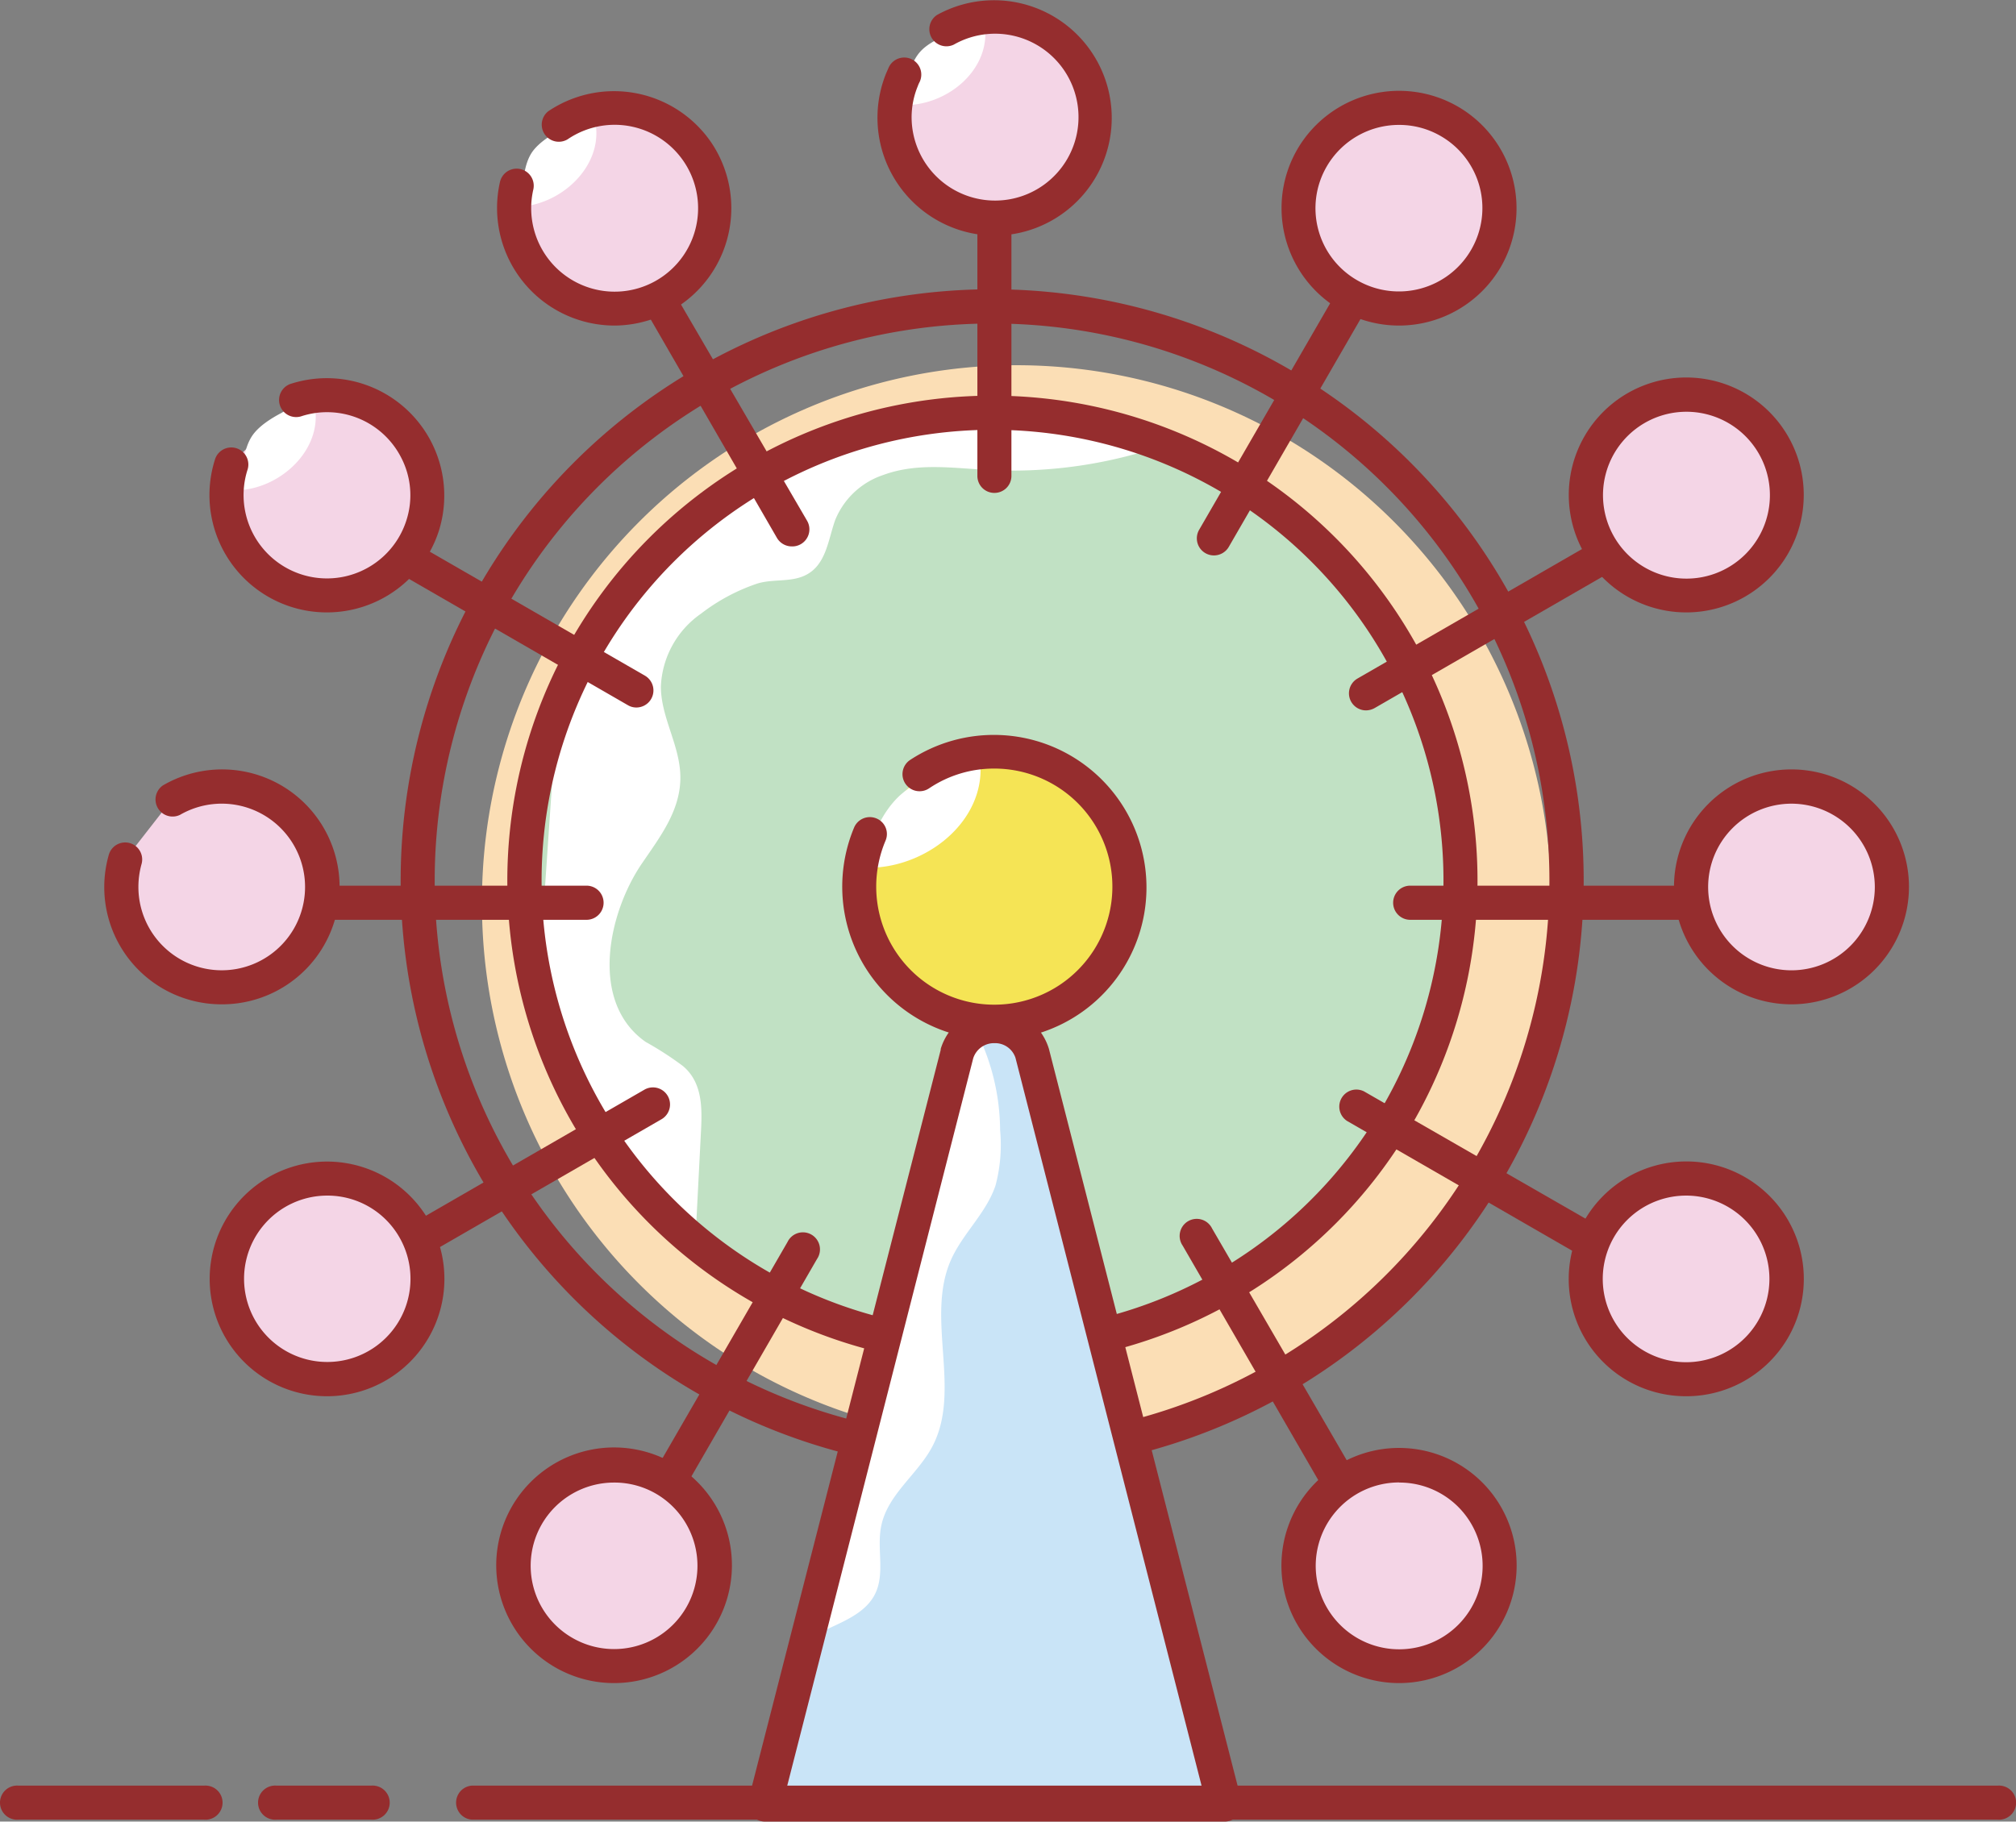 <?xml version="1.0" standalone="no"?><!DOCTYPE svg PUBLIC "-//W3C//DTD SVG 1.1//EN" "http://www.w3.org/Graphics/SVG/1.1/DTD/svg11.dtd"><svg t="1533024441749" class="icon" style="" viewBox="0 0 1133 1024" version="1.1" xmlns="http://www.w3.org/2000/svg" p-id="4222" xmlns:xlink="http://www.w3.org/1999/xlink" width="35.406" height="32"><rect x="0" y="0" width="1133" height="1024" fill="#808080" stroke="none"/><defs><style type="text/css"></style></defs><path d="M270.86 507.536a301.683 300.467 90 1 0 600.933 0 301.683 300.467 90 1 0-600.933 0Z" fill="#FBDEB5" p-id="4223"></path><path d="M296.946 495.033a263.027 261.945 90 1 0 523.89 0 263.027 261.945 90 1 0-523.89 0Z" fill="#C1E1C4" p-id="4224"></path><path d="M643.3 253.7A260.999 260.999 0 0 1 556.323 264.243c-20.274-1.014-40.549-4.393-59.945 2.771a44.198 44.198 0 0 0-27.033 25.411c-4.122 11.624-5.136 26.086-17.774 31.425-8.11 3.447-17.706 1.554-26.154 4.258a108.13 108.13 0 0 0-31.493 16.895 52.511 52.511 0 0 0-22.505 40.887c0 17.909 11.286 33.791 10.948 52.038s-11.556 32.709-21.491 47.307c-18.855 27.438-30.141 77.989 2.027 100.493a184.835 184.835 0 0 1 20.883 13.516c10.745 8.988 10.881 22.842 10.205 36.021l-3.649 71.298L301.474 569.711l11.827-174.022 97.993-126.715 113.199-43.928z" fill="#FFFFFF" p-id="4225"></path><path d="M165.973 224.775a56.43 56.43 0 0 1 71.704 70.285 56.498 56.498 0 0 1-108.13-33.791M313.368 70.42A56.43 56.43 0 1 1 298.568 148.679a55.89 55.89 0 0 1-8.38-44.401M531.318 16.76A56.498 56.498 0 0 1 615.322 66.23a56.498 56.498 0 1 1-108.671-21.558 23.789 23.789 0 0 1 1.216-2.703" fill="#F4D5E6" p-id="4226"></path><path d="M558.891 767.656a272.623 272.623 0 1 1 271.474-272.623 272.353 272.353 0 0 1-271.474 272.623z m0-526.053a253.43 253.43 0 1 0 252.349 253.43 253.295 253.295 0 0 0-252.349-253.43z" fill="#952D2E" p-id="4227"></path><path d="M558.891 827.466a332.433 332.433 0 1 1 331.149-332.433 332.095 332.095 0 0 1-331.149 332.433z m0-645.604a313.239 313.239 0 1 0 311.888 313.172 312.969 312.969 0 0 0-311.888-313.172z" fill="#952D2E" p-id="4228"></path><path d="M516.856 435.021a75.961 75.961 0 0 1 117.997 63.594 76.029 76.029 0 1 1-145.976-29.736" fill="#F5E455" p-id="4229"></path><path d="M484.552 487.667a50.551 50.551 0 0 0 7.839 0c30.885-2.163 60.823-27.033 58.593-58.458v-5.339h-1.487a110.158 110.158 0 0 0-43.725 23.248c-12.165 11.286-16.625 27.37-21.221 40.549z" fill="#FFFFFF" p-id="4230"></path><path d="M950.39 498.615a56.43 56.43 0 1 0 112.861 0 56.43 56.43 0 1 0-112.861 0Z" fill="#F4D5E6" p-id="4231"></path><path d="M96.365 449.754a56.43 56.43 0 1 1-26.019 33.385" fill="#F4D5E6" p-id="4232"></path><path d="M891.256 278.3a56.43 56.43 0 1 0 112.861 0 56.43 56.43 0 1 0-112.861 0Z" fill="#F4D5E6" p-id="4233"></path><path d="M127.317 718.93a56.43 56.43 0 1 0 112.861 0 56.43 56.43 0 1 0-112.861 0Z" fill="#F4D5E6" p-id="4234"></path><path d="M505.907 58.998a39.805 39.805 0 0 0 5.677 0c22.234-1.554 43.387-19.463 42.171-42.036v-3.852h-1.081c-11.692 3.311-27.033 7.502-34.669 15.071s-8.786 21.288-12.097 30.817zM292.148 116.172a38.521 38.521 0 0 0 5.609-0.676c21.896-4.19 41.022-24.6 36.832-46.766l-0.743-3.852h-1.081c-11.151 4.731-25.546 10.745-32.574 19.126s-5.88 22.302-8.042 32.169zM134.48 275.529a40.887 40.887 0 0 0 5.609-0.676c21.829-4.19 41.022-24.6 36.764-46.766l-0.743-3.785h-1.014c-11.219 4.866-25.613 10.881-32.371 19.328s-6.15 22.099-8.245 31.898z" fill="#FFFFFF" p-id="4235"></path><path d="M729.804 116.983a56.43 56.43 0 1 0 112.861 0 56.43 56.43 0 1 0-112.861 0Z" fill="#F4D5E6" p-id="4236"></path><path d="M288.769 880.179a56.43 56.43 0 1 0 112.861 0 56.43 56.43 0 1 0-112.861 0Z" fill="#F4D5E6" p-id="4237"></path><path d="M891.256 718.93a56.43 56.43 0 1 0 112.861 0 56.43 56.43 0 1 0-112.861 0Z" fill="#F4D5E6" p-id="4238"></path><path d="M537.738 592.553l-108.13 421.843h257.958l-108.13-421.843a22.099 22.099 0 0 0-41.698 0z" fill="#C9E4F7" p-id="4239"></path><path d="M544.159 571.4A125.972 125.972 0 0 1 562.068 635.264a88.937 88.937 0 0 1-2.568 31.087c-5.136 15.544-18.517 27.033-25.14 42.103-14.26 32.439 6.15 73.055-10.272 104.481-8.313 15.949-25.275 27.033-28.857 45.009-2.568 12.57 2.298 26.559-3.447 38.116-4.866 9.799-15.746 14.598-25.681 19.193-28.925 13.516-10.881 38.994-34.534 60.418z" fill="#FFFFFF" p-id="4240"></path><path d="M729.804 880.179a56.43 56.43 0 1 0 112.861 0 56.43 56.43 0 1 0-112.861 0Z" fill="#F4D5E6" p-id="4241"></path><path d="M558.891 584.511a86.099 86.099 0 0 1-78.867-119.349 9.597 9.597 0 0 1 12.57-5.069 9.461 9.461 0 0 1 5.069 12.503 66.365 66.365 0 1 0 61.229-40.549 65.284 65.284 0 0 0-36.697 11.083 9.597 9.597 0 1 1-10.678-15.949 85.761 85.761 0 1 1 47.307 157.464zM1006.82 564.574a66.027 66.027 0 1 1 66.027-65.959 66.095 66.095 0 0 1-66.027 65.959z m0-112.793a46.834 46.834 0 1 0 46.834 46.834 46.901 46.901 0 0 0-46.834-46.834zM124.681 564.574a65.892 65.892 0 0 1-63.526-84.071 9.529 9.529 0 0 1 18.382 5.271 47.848 47.848 0 0 0-1.757 12.84 46.834 46.834 0 1 0 23.383-40.549 9.597 9.597 0 0 1-9.597-16.557 66.027 66.027 0 1 1 33.115 123.066zM947.822 344.259a66.027 66.027 0 1 1 57.106-98.939 66.027 66.027 0 0 1-57.106 98.939z m0-112.793a46.901 46.901 0 1 0 40.549 23.383 46.901 46.901 0 0 0-40.752-23.383zM183.882 784.89a65.959 65.959 0 1 1 57.039-98.939 65.959 65.959 0 0 1-57.039 98.939z m0-112.793a46.766 46.766 0 1 0 40.549 23.383 46.564 46.564 0 0 0-40.752-23.383zM786.167 183.01a66.027 66.027 0 0 1-57.106-99.007 66.162 66.162 0 0 1 90.221-24.127 66.027 66.027 0 0 1 24.194 90.153 66.23 66.23 0 0 1-57.309 32.98z m0-112.793a46.901 46.901 0 0 0-40.549 23.383 46.699 46.699 0 0 0 17.098 63.932 46.901 46.901 0 0 0 64.067-17.098 46.699 46.699 0 0 0-17.166-64 46.428 46.428 0 0 0-23.248-6.217zM345.064 946.139a66.23 66.23 0 0 1-32.912-8.786 66.23 66.23 0 1 1 32.912 8.786z m0-112.726a46.901 46.901 0 0 0-40.549 23.383 46.766 46.766 0 0 0 17.166 63.932 46.834 46.834 0 1 0 46.901-81.098 46.496 46.496 0 0 0-23.113-6.217zM947.619 784.89a65.892 65.892 0 0 1-57.106-98.939 66.027 66.027 0 0 1 114.415 65.959 66.095 66.095 0 0 1-57.309 32.98z m0-112.793a46.834 46.834 0 1 0 40.549 70.217 46.834 46.834 0 0 0-40.549-70.217zM183.68 344.259a66.027 66.027 0 0 1-19.599-2.974 65.959 65.959 0 0 1-43.387-82.584 9.597 9.597 0 1 1 18.315 5.677 46.834 46.834 0 0 0 89.478 27.844 45.888 45.888 0 0 0-3.244-35.413 46.766 46.766 0 0 0-56.228-22.707 9.597 9.597 0 0 1-6.082-18.179A66.027 66.027 0 0 1 246.801 297.898a66.095 66.095 0 0 1-63.121 46.361zM786.37 946.139a66.23 66.23 0 0 1-57.309-32.98 66.095 66.095 0 1 1 57.309 32.98z m0-112.793a46.901 46.901 0 1 0 40.549 23.383 46.631 46.631 0 0 0-40.752-23.316zM345.469 183.01a66.095 66.095 0 0 1-64.473-80.76 9.597 9.597 0 0 1 18.72 4.325 46.901 46.901 0 1 0 19.261-28.249 9.597 9.597 0 0 1-10.813-15.814A66.162 66.162 0 0 1 399.534 79.814a66.027 66.027 0 0 1-17.301 91.708 66.162 66.162 0 0 1-36.764 11.489zM558.891 132.459a66.297 66.297 0 0 1-60.823-91.37l1.419-3.244a9.597 9.597 0 0 1 17.368 8.177 17.03 17.03 0 0 0-1.014 2.298 46.226 46.226 0 0 0-3.514 17.909 46.901 46.901 0 1 0 23.721-41.157 9.597 9.597 0 0 1-9.394-16.693 66.162 66.162 0 1 1 32.236 124.079z" fill="#952D2E" p-id="4242"></path><path d="M558.891 277.083a9.529 9.529 0 0 1-9.597-9.597V127.12a9.597 9.597 0 1 1 19.126 0v140.434A9.529 9.529 0 0 1 558.891 277.083zM944.781 517.065h-152.328a9.597 9.597 0 0 1 0-19.193h152.328a9.597 9.597 0 0 1 0 19.193zM329.723 517.065H182.328a9.597 9.597 0 1 1 0-19.193h147.395a9.597 9.597 0 0 1 0 19.193zM893.689 707.441a9.664 9.664 0 0 1-4.798-1.284L757.04 630.128a9.597 9.597 0 0 1 9.529-16.625L898.487 689.33a9.529 9.529 0 0 1-4.798 17.841zM357.634 397.716a9.259 9.259 0 0 1-4.731-1.284l-127.661-73.664a9.529 9.529 0 1 1 9.529-16.557L362.432 379.807a9.597 9.597 0 0 1-4.798 17.909zM749.133 836.724a9.529 9.529 0 0 1-8.313-4.798l-76.164-131.716a9.597 9.597 0 1 1 16.557-9.597L757.716 822.33a9.597 9.597 0 0 1-3.514 13.111 9.259 9.259 0 0 1-5.069 1.284zM444.949 307.157a9.664 9.664 0 0 1-8.313-4.798l-73.664-127.526A9.597 9.597 0 1 1 379.26 165.236l74.339 127.526a9.597 9.597 0 0 1-3.514 13.111 9.461 9.461 0 0 1-5.136 1.284zM767.718 399.338a9.597 9.597 0 0 1-4.798-17.909l131.919-76.097a9.597 9.597 0 0 1 9.597 16.625L772.516 398.054a10.205 10.205 0 0 1-4.798 1.284zM239.299 704.062a9.529 9.529 0 0 1-4.798-17.841l127.661-73.664a9.597 9.597 0 0 1 9.597 16.625L244.097 702.846a9.461 9.461 0 0 1-4.798 1.216zM682.227 312.226a9.597 9.597 0 0 1-8.313-14.395l76.164-131.716a9.597 9.597 0 0 1 16.625 9.597l-76.164 131.784a9.664 9.664 0 0 1-8.313 4.731zM377.165 840.104a9.461 9.461 0 0 1-4.798-1.284 9.597 9.597 0 0 1-3.514-13.111l73.731-127.526a9.597 9.597 0 1 1 16.557 9.597l-73.664 127.526a9.597 9.597 0 0 1-8.313 4.798zM1122.655 1022.911H265.115a9.597 9.597 0 0 1 0-19.126H1122.655a9.597 9.597 0 1 1 0 19.126zM208.617 1022.911h-53.187a9.597 9.597 0 1 1 0-19.126h53.187a9.597 9.597 0 1 1 0 19.126zM114.679 1022.911H10.401a9.597 9.597 0 1 1 0-19.126h104.278a9.597 9.597 0 1 1 0 19.126z" fill="#952D2E" p-id="4243"></path><path d="M687.836 1023.992H429.878a9.664 9.664 0 0 1-9.326-11.962l108.13-421.843v-0.541a31.763 31.763 0 0 1 60.823 0l108.13 422.383a9.597 9.597 0 0 1-1.757 8.245 9.732 9.732 0 0 1-8.042 3.717z m-245.658-19.193h233.358L570.718 594.716a12.029 12.029 0 0 0-11.827-8.313 12.232 12.232 0 0 0-11.962 8.583z" fill="#952D2E" p-id="4244"></path></svg>